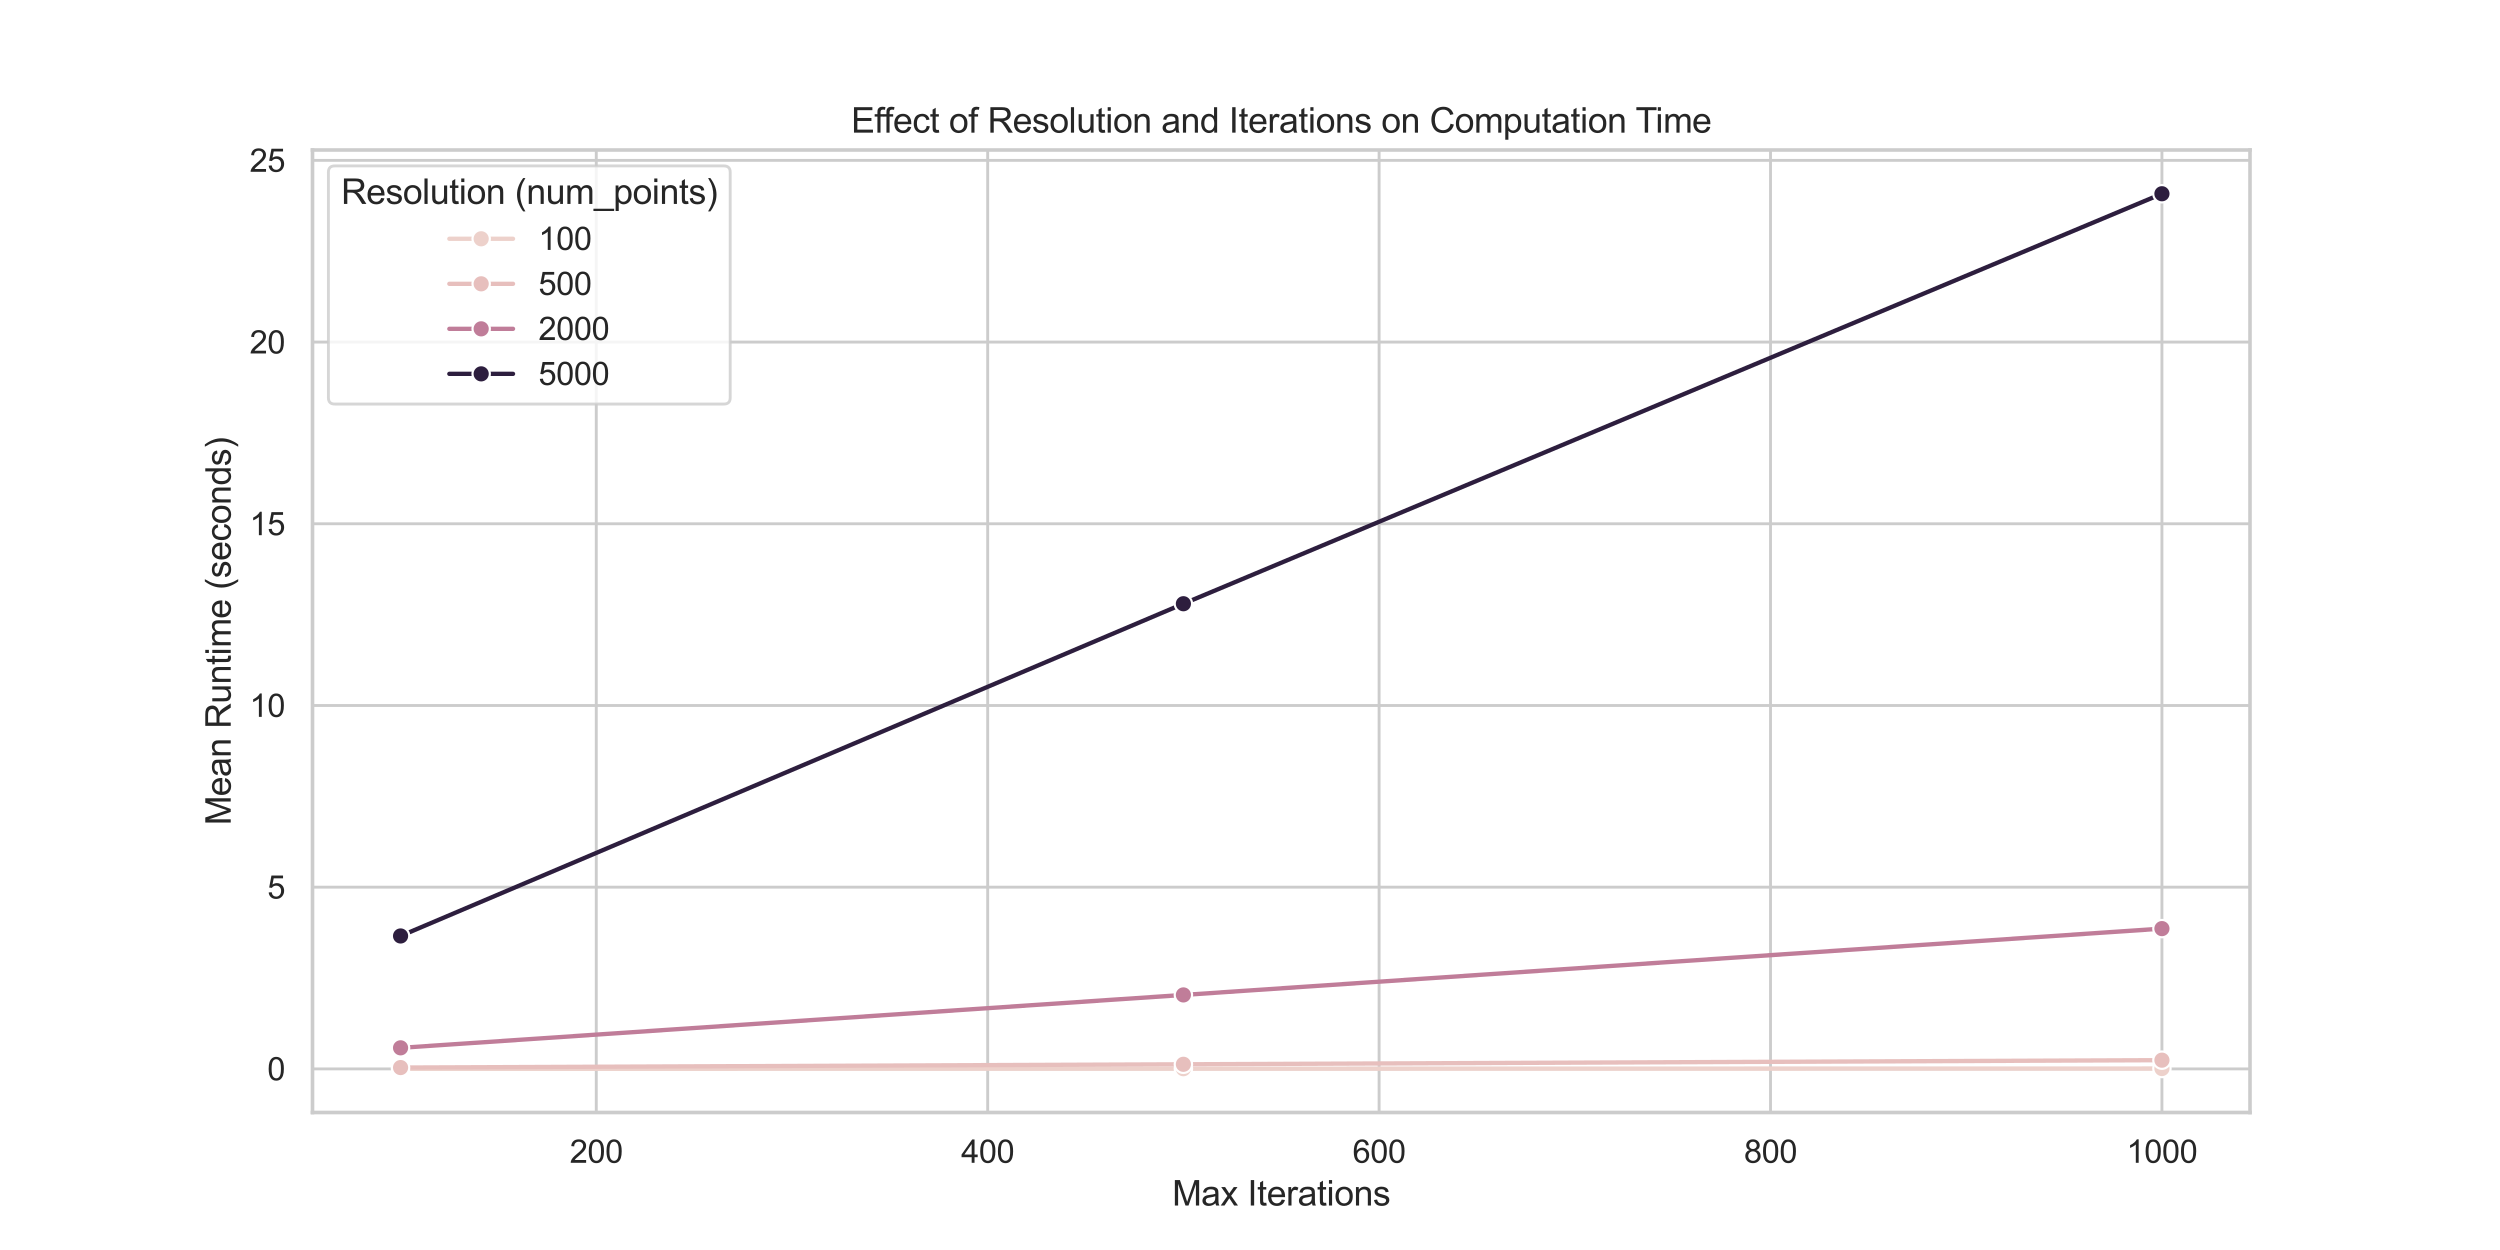 <?xml version="1.0" encoding="utf-8" standalone="no"?>
<!DOCTYPE svg PUBLIC "-//W3C//DTD SVG 1.1//EN"
  "http://www.w3.org/Graphics/SVG/1.1/DTD/svg11.dtd">
<svg xmlns:xlink="http://www.w3.org/1999/xlink" width="864pt" height="432pt" viewBox="0 0 864 432" xmlns="http://www.w3.org/2000/svg" version="1.1">
 <defs>
  <style type="text/css">*{stroke-linejoin: round; stroke-linecap: butt}</style>
 </defs>
 <g id="figure_1">
  <g id="patch_1">
   <path d="M 0 432 
L 864 432 
L 864 0 
L 0 0 
z
" style="fill: #ffffff"/>
  </g>
  <g id="axes_1">
   <g id="patch_2">
    <path d="M 108 384.48 
L 777.6 384.48 
L 777.6 51.84 
L 108 51.84 
z
" style="fill: #ffffff"/>
   </g>
   <g id="matplotlib.axis_1">
    <g id="xtick_1">
     <g id="line2d_1">
      <path d="M 206.073 384.48 
L 206.073 51.84 
" clip-path="url(#p534aa3a4e7)" style="fill: none; stroke: #cccccc; stroke-linecap: round"/>
     </g>
     <g id="text_1">
      <!-- 200 -->
      <g style="fill: #262626" transform="translate(196.897 401.854) scale(0.11 -0.11)">
       <defs>
        <path id="ArialMT-32" d="M 3222 541 
L 3222 0 
L 194 0 
Q 188 203 259 391 
Q 375 700 629 1000 
Q 884 1300 1366 1694 
Q 2113 2306 2375 2664 
Q 2638 3022 2638 3341 
Q 2638 3675 2398 3904 
Q 2159 4134 1775 4134 
Q 1369 4134 1125 3890 
Q 881 3647 878 3216 
L 300 3275 
Q 359 3922 746 4261 
Q 1134 4600 1788 4600 
Q 2447 4600 2831 4234 
Q 3216 3869 3216 3328 
Q 3216 3053 3103 2787 
Q 2991 2522 2730 2228 
Q 2469 1934 1863 1422 
Q 1356 997 1212 845 
Q 1069 694 975 541 
L 3222 541 
z
" transform="scale(0.016)"/>
        <path id="ArialMT-30" d="M 266 2259 
Q 266 3072 433 3567 
Q 600 4063 929 4331 
Q 1259 4600 1759 4600 
Q 2128 4600 2406 4451 
Q 2684 4303 2865 4023 
Q 3047 3744 3150 3342 
Q 3253 2941 3253 2259 
Q 3253 1453 3087 958 
Q 2922 463 2592 192 
Q 2263 -78 1759 -78 
Q 1097 -78 719 397 
Q 266 969 266 2259 
z
M 844 2259 
Q 844 1131 1108 757 
Q 1372 384 1759 384 
Q 2147 384 2411 759 
Q 2675 1134 2675 2259 
Q 2675 3391 2411 3762 
Q 2147 4134 1753 4134 
Q 1366 4134 1134 3806 
Q 844 3388 844 2259 
z
" transform="scale(0.016)"/>
       </defs>
       <use xlink:href="#ArialMT-32"/>
       <use xlink:href="#ArialMT-30" x="55.615"/>
       <use xlink:href="#ArialMT-30" x="111.23"/>
      </g>
     </g>
    </g>
    <g id="xtick_2">
     <g id="line2d_2">
      <path d="M 341.345 384.48 
L 341.345 51.84 
" clip-path="url(#p534aa3a4e7)" style="fill: none; stroke: #cccccc; stroke-linecap: round"/>
     </g>
     <g id="text_2">
      <!-- 400 -->
      <g style="fill: #262626" transform="translate(332.17 401.854) scale(0.11 -0.11)">
       <defs>
        <path id="ArialMT-34" d="M 2069 0 
L 2069 1097 
L 81 1097 
L 81 1613 
L 2172 4581 
L 2631 4581 
L 2631 1613 
L 3250 1613 
L 3250 1097 
L 2631 1097 
L 2631 0 
L 2069 0 
z
M 2069 1613 
L 2069 3678 
L 634 1613 
L 2069 1613 
z
" transform="scale(0.016)"/>
       </defs>
       <use xlink:href="#ArialMT-34"/>
       <use xlink:href="#ArialMT-30" x="55.615"/>
       <use xlink:href="#ArialMT-30" x="111.23"/>
      </g>
     </g>
    </g>
    <g id="xtick_3">
     <g id="line2d_3">
      <path d="M 476.618 384.48 
L 476.618 51.84 
" clip-path="url(#p534aa3a4e7)" style="fill: none; stroke: #cccccc; stroke-linecap: round"/>
     </g>
     <g id="text_3">
      <!-- 600 -->
      <g style="fill: #262626" transform="translate(467.443 401.854) scale(0.11 -0.11)">
       <defs>
        <path id="ArialMT-36" d="M 3184 3459 
L 2625 3416 
Q 2550 3747 2413 3897 
Q 2184 4138 1850 4138 
Q 1581 4138 1378 3988 
Q 1113 3794 959 3422 
Q 806 3050 800 2363 
Q 1003 2672 1297 2822 
Q 1591 2972 1913 2972 
Q 2475 2972 2870 2558 
Q 3266 2144 3266 1488 
Q 3266 1056 3080 686 
Q 2894 316 2569 119 
Q 2244 -78 1831 -78 
Q 1128 -78 684 439 
Q 241 956 241 2144 
Q 241 3472 731 4075 
Q 1159 4600 1884 4600 
Q 2425 4600 2770 4297 
Q 3116 3994 3184 3459 
z
M 888 1484 
Q 888 1194 1011 928 
Q 1134 663 1356 523 
Q 1578 384 1822 384 
Q 2178 384 2434 671 
Q 2691 959 2691 1453 
Q 2691 1928 2437 2201 
Q 2184 2475 1800 2475 
Q 1419 2475 1153 2201 
Q 888 1928 888 1484 
z
" transform="scale(0.016)"/>
       </defs>
       <use xlink:href="#ArialMT-36"/>
       <use xlink:href="#ArialMT-30" x="55.615"/>
       <use xlink:href="#ArialMT-30" x="111.23"/>
      </g>
     </g>
    </g>
    <g id="xtick_4">
     <g id="line2d_4">
      <path d="M 611.891 384.48 
L 611.891 51.84 
" clip-path="url(#p534aa3a4e7)" style="fill: none; stroke: #cccccc; stroke-linecap: round"/>
     </g>
     <g id="text_4">
      <!-- 800 -->
      <g style="fill: #262626" transform="translate(602.715 401.854) scale(0.11 -0.11)">
       <defs>
        <path id="ArialMT-38" d="M 1131 2484 
Q 781 2613 612 2850 
Q 444 3088 444 3419 
Q 444 3919 803 4259 
Q 1163 4600 1759 4600 
Q 2359 4600 2725 4251 
Q 3091 3903 3091 3403 
Q 3091 3084 2923 2848 
Q 2756 2613 2416 2484 
Q 2838 2347 3058 2040 
Q 3278 1734 3278 1309 
Q 3278 722 2862 322 
Q 2447 -78 1769 -78 
Q 1091 -78 675 323 
Q 259 725 259 1325 
Q 259 1772 486 2073 
Q 713 2375 1131 2484 
z
M 1019 3438 
Q 1019 3113 1228 2906 
Q 1438 2700 1772 2700 
Q 2097 2700 2305 2904 
Q 2513 3109 2513 3406 
Q 2513 3716 2298 3927 
Q 2084 4138 1766 4138 
Q 1444 4138 1231 3931 
Q 1019 3725 1019 3438 
z
M 838 1322 
Q 838 1081 952 856 
Q 1066 631 1291 507 
Q 1516 384 1775 384 
Q 2178 384 2440 643 
Q 2703 903 2703 1303 
Q 2703 1709 2433 1975 
Q 2163 2241 1756 2241 
Q 1359 2241 1098 1978 
Q 838 1716 838 1322 
z
" transform="scale(0.016)"/>
       </defs>
       <use xlink:href="#ArialMT-38"/>
       <use xlink:href="#ArialMT-30" x="55.615"/>
       <use xlink:href="#ArialMT-30" x="111.23"/>
      </g>
     </g>
    </g>
    <g id="xtick_5">
     <g id="line2d_5">
      <path d="M 747.164 384.48 
L 747.164 51.84 
" clip-path="url(#p534aa3a4e7)" style="fill: none; stroke: #cccccc; stroke-linecap: round"/>
     </g>
     <g id="text_5">
      <!-- 1000 -->
      <g style="fill: #262626" transform="translate(734.93 401.854) scale(0.11 -0.11)">
       <defs>
        <path id="ArialMT-31" d="M 2384 0 
L 1822 0 
L 1822 3584 
Q 1619 3391 1289 3197 
Q 959 3003 697 2906 
L 697 3450 
Q 1169 3672 1522 3987 
Q 1875 4303 2022 4600 
L 2384 4600 
L 2384 0 
z
" transform="scale(0.016)"/>
       </defs>
       <use xlink:href="#ArialMT-31"/>
       <use xlink:href="#ArialMT-30" x="55.615"/>
       <use xlink:href="#ArialMT-30" x="111.23"/>
       <use xlink:href="#ArialMT-30" x="166.846"/>
      </g>
     </g>
    </g>
    <g id="text_6">
     <!-- Max Iterations -->
     <g style="fill: #262626" transform="translate(405.121 416.629) scale(0.12 -0.12)">
      <defs>
       <path id="ArialMT-4d" d="M 475 0 
L 475 4581 
L 1388 4581 
L 2472 1338 
Q 2622 884 2691 659 
Q 2769 909 2934 1394 
L 4031 4581 
L 4847 4581 
L 4847 0 
L 4263 0 
L 4263 3834 
L 2931 0 
L 2384 0 
L 1059 3900 
L 1059 0 
L 475 0 
z
" transform="scale(0.016)"/>
       <path id="ArialMT-61" d="M 2588 409 
Q 2275 144 1986 34 
Q 1697 -75 1366 -75 
Q 819 -75 525 192 
Q 231 459 231 875 
Q 231 1119 342 1320 
Q 453 1522 633 1644 
Q 813 1766 1038 1828 
Q 1203 1872 1538 1913 
Q 2219 1994 2541 2106 
Q 2544 2222 2544 2253 
Q 2544 2597 2384 2738 
Q 2169 2928 1744 2928 
Q 1347 2928 1158 2789 
Q 969 2650 878 2297 
L 328 2372 
Q 403 2725 575 2942 
Q 747 3159 1072 3276 
Q 1397 3394 1825 3394 
Q 2250 3394 2515 3294 
Q 2781 3194 2906 3042 
Q 3031 2891 3081 2659 
Q 3109 2516 3109 2141 
L 3109 1391 
Q 3109 606 3145 398 
Q 3181 191 3288 0 
L 2700 0 
Q 2613 175 2588 409 
z
M 2541 1666 
Q 2234 1541 1622 1453 
Q 1275 1403 1131 1340 
Q 988 1278 909 1158 
Q 831 1038 831 891 
Q 831 666 1001 516 
Q 1172 366 1500 366 
Q 1825 366 2078 508 
Q 2331 650 2450 897 
Q 2541 1088 2541 1459 
L 2541 1666 
z
" transform="scale(0.016)"/>
       <path id="ArialMT-78" d="M 47 0 
L 1259 1725 
L 138 3319 
L 841 3319 
L 1350 2541 
Q 1494 2319 1581 2169 
Q 1719 2375 1834 2534 
L 2394 3319 
L 3066 3319 
L 1919 1756 
L 3153 0 
L 2463 0 
L 1781 1031 
L 1600 1309 
L 728 0 
L 47 0 
z
" transform="scale(0.016)"/>
       <path id="ArialMT-20" transform="scale(0.016)"/>
       <path id="ArialMT-49" d="M 597 0 
L 597 4581 
L 1203 4581 
L 1203 0 
L 597 0 
z
" transform="scale(0.016)"/>
       <path id="ArialMT-74" d="M 1650 503 
L 1731 6 
Q 1494 -44 1306 -44 
Q 1000 -44 831 53 
Q 663 150 594 308 
Q 525 466 525 972 
L 525 2881 
L 113 2881 
L 113 3319 
L 525 3319 
L 525 4141 
L 1084 4478 
L 1084 3319 
L 1650 3319 
L 1650 2881 
L 1084 2881 
L 1084 941 
Q 1084 700 1114 631 
Q 1144 563 1211 522 
Q 1278 481 1403 481 
Q 1497 481 1650 503 
z
" transform="scale(0.016)"/>
       <path id="ArialMT-65" d="M 2694 1069 
L 3275 997 
Q 3138 488 2766 206 
Q 2394 -75 1816 -75 
Q 1088 -75 661 373 
Q 234 822 234 1631 
Q 234 2469 665 2931 
Q 1097 3394 1784 3394 
Q 2450 3394 2872 2941 
Q 3294 2488 3294 1666 
Q 3294 1616 3291 1516 
L 816 1516 
Q 847 969 1125 678 
Q 1403 388 1819 388 
Q 2128 388 2347 550 
Q 2566 713 2694 1069 
z
M 847 1978 
L 2700 1978 
Q 2663 2397 2488 2606 
Q 2219 2931 1791 2931 
Q 1403 2931 1139 2672 
Q 875 2413 847 1978 
z
" transform="scale(0.016)"/>
       <path id="ArialMT-72" d="M 416 0 
L 416 3319 
L 922 3319 
L 922 2816 
Q 1116 3169 1280 3281 
Q 1444 3394 1641 3394 
Q 1925 3394 2219 3213 
L 2025 2691 
Q 1819 2813 1613 2813 
Q 1428 2813 1281 2702 
Q 1134 2591 1072 2394 
Q 978 2094 978 1738 
L 978 0 
L 416 0 
z
" transform="scale(0.016)"/>
       <path id="ArialMT-69" d="M 425 3934 
L 425 4581 
L 988 4581 
L 988 3934 
L 425 3934 
z
M 425 0 
L 425 3319 
L 988 3319 
L 988 0 
L 425 0 
z
" transform="scale(0.016)"/>
       <path id="ArialMT-6f" d="M 213 1659 
Q 213 2581 725 3025 
Q 1153 3394 1769 3394 
Q 2453 3394 2887 2945 
Q 3322 2497 3322 1706 
Q 3322 1066 3130 698 
Q 2938 331 2570 128 
Q 2203 -75 1769 -75 
Q 1072 -75 642 372 
Q 213 819 213 1659 
z
M 791 1659 
Q 791 1022 1069 705 
Q 1347 388 1769 388 
Q 2188 388 2466 706 
Q 2744 1025 2744 1678 
Q 2744 2294 2464 2611 
Q 2184 2928 1769 2928 
Q 1347 2928 1069 2612 
Q 791 2297 791 1659 
z
" transform="scale(0.016)"/>
       <path id="ArialMT-6e" d="M 422 0 
L 422 3319 
L 928 3319 
L 928 2847 
Q 1294 3394 1984 3394 
Q 2284 3394 2536 3286 
Q 2788 3178 2913 3003 
Q 3038 2828 3088 2588 
Q 3119 2431 3119 2041 
L 3119 0 
L 2556 0 
L 2556 2019 
Q 2556 2363 2490 2533 
Q 2425 2703 2258 2804 
Q 2091 2906 1866 2906 
Q 1506 2906 1245 2678 
Q 984 2450 984 1813 
L 984 0 
L 422 0 
z
" transform="scale(0.016)"/>
       <path id="ArialMT-73" d="M 197 991 
L 753 1078 
Q 800 744 1014 566 
Q 1228 388 1613 388 
Q 2000 388 2187 545 
Q 2375 703 2375 916 
Q 2375 1106 2209 1216 
Q 2094 1291 1634 1406 
Q 1016 1563 777 1677 
Q 538 1791 414 1992 
Q 291 2194 291 2438 
Q 291 2659 392 2848 
Q 494 3038 669 3163 
Q 800 3259 1026 3326 
Q 1253 3394 1513 3394 
Q 1903 3394 2198 3281 
Q 2494 3169 2634 2976 
Q 2775 2784 2828 2463 
L 2278 2388 
Q 2241 2644 2061 2787 
Q 1881 2931 1553 2931 
Q 1166 2931 1000 2803 
Q 834 2675 834 2503 
Q 834 2394 903 2306 
Q 972 2216 1119 2156 
Q 1203 2125 1616 2013 
Q 2213 1853 2448 1751 
Q 2684 1650 2818 1456 
Q 2953 1263 2953 975 
Q 2953 694 2789 445 
Q 2625 197 2315 61 
Q 2006 -75 1616 -75 
Q 969 -75 630 194 
Q 291 463 197 991 
z
" transform="scale(0.016)"/>
      </defs>
      <use xlink:href="#ArialMT-4d"/>
      <use xlink:href="#ArialMT-61" x="83.301"/>
      <use xlink:href="#ArialMT-78" x="138.916"/>
      <use xlink:href="#ArialMT-20" x="188.916"/>
      <use xlink:href="#ArialMT-49" x="216.699"/>
      <use xlink:href="#ArialMT-74" x="244.482"/>
      <use xlink:href="#ArialMT-65" x="272.266"/>
      <use xlink:href="#ArialMT-72" x="327.881"/>
      <use xlink:href="#ArialMT-61" x="361.182"/>
      <use xlink:href="#ArialMT-74" x="416.797"/>
      <use xlink:href="#ArialMT-69" x="444.58"/>
      <use xlink:href="#ArialMT-6f" x="466.797"/>
      <use xlink:href="#ArialMT-6e" x="522.412"/>
      <use xlink:href="#ArialMT-73" x="578.027"/>
     </g>
    </g>
   </g>
   <g id="matplotlib.axis_2">
    <g id="ytick_1">
     <g id="line2d_6">
      <path d="M 108 369.406 
L 777.6 369.406 
" clip-path="url(#p534aa3a4e7)" style="fill: none; stroke: #cccccc; stroke-linecap: round"/>
     </g>
     <g id="text_7">
      <!-- 0 -->
      <g style="fill: #262626" transform="translate(92.383 373.343) scale(0.11 -0.11)">
       <use xlink:href="#ArialMT-30"/>
      </g>
     </g>
    </g>
    <g id="ytick_2">
     <g id="line2d_7">
      <path d="M 108 306.61 
L 777.6 306.61 
" clip-path="url(#p534aa3a4e7)" style="fill: none; stroke: #cccccc; stroke-linecap: round"/>
     </g>
     <g id="text_8">
      <!-- 5 -->
      <g style="fill: #262626" transform="translate(92.383 310.547) scale(0.11 -0.11)">
       <defs>
        <path id="ArialMT-35" d="M 266 1200 
L 856 1250 
Q 922 819 1161 601 
Q 1400 384 1738 384 
Q 2144 384 2425 690 
Q 2706 997 2706 1503 
Q 2706 1984 2436 2262 
Q 2166 2541 1728 2541 
Q 1456 2541 1237 2417 
Q 1019 2294 894 2097 
L 366 2166 
L 809 4519 
L 3088 4519 
L 3088 3981 
L 1259 3981 
L 1013 2750 
Q 1425 3038 1878 3038 
Q 2478 3038 2890 2622 
Q 3303 2206 3303 1553 
Q 3303 931 2941 478 
Q 2500 -78 1738 -78 
Q 1113 -78 717 272 
Q 322 622 266 1200 
z
" transform="scale(0.016)"/>
       </defs>
       <use xlink:href="#ArialMT-35"/>
      </g>
     </g>
    </g>
    <g id="ytick_3">
     <g id="line2d_8">
      <path d="M 108 243.814 
L 777.6 243.814 
" clip-path="url(#p534aa3a4e7)" style="fill: none; stroke: #cccccc; stroke-linecap: round"/>
     </g>
     <g id="text_9">
      <!-- 10 -->
      <g style="fill: #262626" transform="translate(86.266 247.751) scale(0.11 -0.11)">
       <use xlink:href="#ArialMT-31"/>
       <use xlink:href="#ArialMT-30" x="55.615"/>
      </g>
     </g>
    </g>
    <g id="ytick_4">
     <g id="line2d_9">
      <path d="M 108 181.018 
L 777.6 181.018 
" clip-path="url(#p534aa3a4e7)" style="fill: none; stroke: #cccccc; stroke-linecap: round"/>
     </g>
     <g id="text_10">
      <!-- 15 -->
      <g style="fill: #262626" transform="translate(86.266 184.955) scale(0.11 -0.11)">
       <use xlink:href="#ArialMT-31"/>
       <use xlink:href="#ArialMT-35" x="55.615"/>
      </g>
     </g>
    </g>
    <g id="ytick_5">
     <g id="line2d_10">
      <path d="M 108 118.222 
L 777.6 118.222 
" clip-path="url(#p534aa3a4e7)" style="fill: none; stroke: #cccccc; stroke-linecap: round"/>
     </g>
     <g id="text_11">
      <!-- 20 -->
      <g style="fill: #262626" transform="translate(86.266 122.159) scale(0.11 -0.11)">
       <use xlink:href="#ArialMT-32"/>
       <use xlink:href="#ArialMT-30" x="55.615"/>
      </g>
     </g>
    </g>
    <g id="ytick_6">
     <g id="line2d_11">
      <path d="M 108 55.426 
L 777.6 55.426 
" clip-path="url(#p534aa3a4e7)" style="fill: none; stroke: #cccccc; stroke-linecap: round"/>
     </g>
     <g id="text_12">
      <!-- 25 -->
      <g style="fill: #262626" transform="translate(86.266 59.363) scale(0.11 -0.11)">
       <use xlink:href="#ArialMT-32"/>
       <use xlink:href="#ArialMT-35" x="55.615"/>
      </g>
     </g>
    </g>
    <g id="text_13">
     <!-- Mean Runtime (seconds) -->
     <g style="fill: #262626" transform="translate(79.74 285.184) rotate(-90) scale(0.12 -0.12)">
      <defs>
       <path id="ArialMT-52" d="M 503 0 
L 503 4581 
L 2534 4581 
Q 3147 4581 3465 4457 
Q 3784 4334 3975 4021 
Q 4166 3709 4166 3331 
Q 4166 2844 3850 2509 
Q 3534 2175 2875 2084 
Q 3116 1969 3241 1856 
Q 3506 1613 3744 1247 
L 4541 0 
L 3778 0 
L 3172 953 
Q 2906 1366 2734 1584 
Q 2563 1803 2427 1890 
Q 2291 1978 2150 2013 
Q 2047 2034 1813 2034 
L 1109 2034 
L 1109 0 
L 503 0 
z
M 1109 2559 
L 2413 2559 
Q 2828 2559 3062 2645 
Q 3297 2731 3419 2920 
Q 3541 3109 3541 3331 
Q 3541 3656 3305 3865 
Q 3069 4075 2559 4075 
L 1109 4075 
L 1109 2559 
z
" transform="scale(0.016)"/>
       <path id="ArialMT-75" d="M 2597 0 
L 2597 488 
Q 2209 -75 1544 -75 
Q 1250 -75 995 37 
Q 741 150 617 320 
Q 494 491 444 738 
Q 409 903 409 1263 
L 409 3319 
L 972 3319 
L 972 1478 
Q 972 1038 1006 884 
Q 1059 663 1231 536 
Q 1403 409 1656 409 
Q 1909 409 2131 539 
Q 2353 669 2445 892 
Q 2538 1116 2538 1541 
L 2538 3319 
L 3100 3319 
L 3100 0 
L 2597 0 
z
" transform="scale(0.016)"/>
       <path id="ArialMT-6d" d="M 422 0 
L 422 3319 
L 925 3319 
L 925 2853 
Q 1081 3097 1340 3245 
Q 1600 3394 1931 3394 
Q 2300 3394 2536 3241 
Q 2772 3088 2869 2813 
Q 3263 3394 3894 3394 
Q 4388 3394 4653 3120 
Q 4919 2847 4919 2278 
L 4919 0 
L 4359 0 
L 4359 2091 
Q 4359 2428 4304 2576 
Q 4250 2725 4106 2815 
Q 3963 2906 3769 2906 
Q 3419 2906 3187 2673 
Q 2956 2441 2956 1928 
L 2956 0 
L 2394 0 
L 2394 2156 
Q 2394 2531 2256 2718 
Q 2119 2906 1806 2906 
Q 1569 2906 1367 2781 
Q 1166 2656 1075 2415 
Q 984 2175 984 1722 
L 984 0 
L 422 0 
z
" transform="scale(0.016)"/>
       <path id="ArialMT-28" d="M 1497 -1347 
Q 1031 -759 709 28 
Q 388 816 388 1659 
Q 388 2403 628 3084 
Q 909 3875 1497 4659 
L 1900 4659 
Q 1522 4009 1400 3731 
Q 1209 3300 1100 2831 
Q 966 2247 966 1656 
Q 966 153 1900 -1347 
L 1497 -1347 
z
" transform="scale(0.016)"/>
       <path id="ArialMT-63" d="M 2588 1216 
L 3141 1144 
Q 3050 572 2676 248 
Q 2303 -75 1759 -75 
Q 1078 -75 664 370 
Q 250 816 250 1647 
Q 250 2184 428 2587 
Q 606 2991 970 3192 
Q 1334 3394 1763 3394 
Q 2303 3394 2647 3120 
Q 2991 2847 3088 2344 
L 2541 2259 
Q 2463 2594 2264 2762 
Q 2066 2931 1784 2931 
Q 1359 2931 1093 2626 
Q 828 2322 828 1663 
Q 828 994 1084 691 
Q 1341 388 1753 388 
Q 2084 388 2306 591 
Q 2528 794 2588 1216 
z
" transform="scale(0.016)"/>
       <path id="ArialMT-64" d="M 2575 0 
L 2575 419 
Q 2259 -75 1647 -75 
Q 1250 -75 917 144 
Q 584 363 401 755 
Q 219 1147 219 1656 
Q 219 2153 384 2558 
Q 550 2963 881 3178 
Q 1213 3394 1622 3394 
Q 1922 3394 2156 3267 
Q 2391 3141 2538 2938 
L 2538 4581 
L 3097 4581 
L 3097 0 
L 2575 0 
z
M 797 1656 
Q 797 1019 1065 703 
Q 1334 388 1700 388 
Q 2069 388 2326 689 
Q 2584 991 2584 1609 
Q 2584 2291 2321 2609 
Q 2059 2928 1675 2928 
Q 1300 2928 1048 2622 
Q 797 2316 797 1656 
z
" transform="scale(0.016)"/>
       <path id="ArialMT-29" d="M 791 -1347 
L 388 -1347 
Q 1322 153 1322 1656 
Q 1322 2244 1188 2822 
Q 1081 3291 891 3722 
Q 769 4003 388 4659 
L 791 4659 
Q 1378 3875 1659 3084 
Q 1900 2403 1900 1659 
Q 1900 816 1576 28 
Q 1253 -759 791 -1347 
z
" transform="scale(0.016)"/>
      </defs>
      <use xlink:href="#ArialMT-4d"/>
      <use xlink:href="#ArialMT-65" x="83.301"/>
      <use xlink:href="#ArialMT-61" x="138.916"/>
      <use xlink:href="#ArialMT-6e" x="194.531"/>
      <use xlink:href="#ArialMT-20" x="250.146"/>
      <use xlink:href="#ArialMT-52" x="277.93"/>
      <use xlink:href="#ArialMT-75" x="350.146"/>
      <use xlink:href="#ArialMT-6e" x="405.762"/>
      <use xlink:href="#ArialMT-74" x="461.377"/>
      <use xlink:href="#ArialMT-69" x="489.16"/>
      <use xlink:href="#ArialMT-6d" x="511.377"/>
      <use xlink:href="#ArialMT-65" x="594.678"/>
      <use xlink:href="#ArialMT-20" x="650.293"/>
      <use xlink:href="#ArialMT-28" x="678.076"/>
      <use xlink:href="#ArialMT-73" x="711.377"/>
      <use xlink:href="#ArialMT-65" x="761.377"/>
      <use xlink:href="#ArialMT-63" x="816.992"/>
      <use xlink:href="#ArialMT-6f" x="866.992"/>
      <use xlink:href="#ArialMT-6e" x="922.607"/>
      <use xlink:href="#ArialMT-64" x="978.223"/>
      <use xlink:href="#ArialMT-73" x="1033.838"/>
      <use xlink:href="#ArialMT-29" x="1083.838"/>
     </g>
    </g>
   </g>
   <g id="line2d_12">
    <path d="M 138.436 369.36 
L 408.982 369.342 
L 747.164 369.286 
" clip-path="url(#p534aa3a4e7)" style="fill: none; stroke: #edd1cb; stroke-width: 1.5; stroke-linecap: round"/>
    <defs>
     <path id="mfe522eba74" d="M 0 3 
C 0.796 3 1.559 2.684 2.121 2.121 
C 2.684 1.559 3 0.796 3 0 
C 3 -0.796 2.684 -1.559 2.121 -2.121 
C 1.559 -2.684 0.796 -3 0 -3 
C -0.796 -3 -1.559 -2.684 -2.121 -2.121 
C -2.684 -1.559 -3 -0.796 -3 0 
C -3 0.796 -2.684 1.559 -2.121 2.121 
C -1.559 2.684 -0.796 3 0 3 
z
" style="stroke: #ffffff; stroke-width: 0.75"/>
    </defs>
    <g clip-path="url(#p534aa3a4e7)">
     <use xlink:href="#mfe522eba74" x="138.436" y="369.36" style="fill: #edd1cb; stroke: #ffffff; stroke-width: 0.75"/>
     <use xlink:href="#mfe522eba74" x="408.982" y="369.342" style="fill: #edd1cb; stroke: #ffffff; stroke-width: 0.75"/>
     <use xlink:href="#mfe522eba74" x="747.164" y="369.286" style="fill: #edd1cb; stroke: #ffffff; stroke-width: 0.75"/>
    </g>
   </g>
   <g id="LineCollection_1">
    <path clip-path="url(#p534aa3a4e7)" style="fill: none; stroke: #edd1cb; stroke-width: 1.5; stroke-linecap: round"/>
    <path clip-path="url(#p534aa3a4e7)" style="fill: none; stroke: #edd1cb; stroke-width: 1.5; stroke-linecap: round"/>
    <path clip-path="url(#p534aa3a4e7)" style="fill: none; stroke: #edd1cb; stroke-width: 1.5; stroke-linecap: round"/>
   </g>
   <g id="line2d_13">
    <path d="M 138.436 368.951 
L 408.982 367.82 
L 747.164 366.395 
" clip-path="url(#p534aa3a4e7)" style="fill: none; stroke: #e7bfbd; stroke-width: 1.5; stroke-linecap: round"/>
    <defs>
     <path id="mc1be01d075" d="M 0 3 
C 0.796 3 1.559 2.684 2.121 2.121 
C 2.684 1.559 3 0.796 3 0 
C 3 -0.796 2.684 -1.559 2.121 -2.121 
C 1.559 -2.684 0.796 -3 0 -3 
C -0.796 -3 -1.559 -2.684 -2.121 -2.121 
C -2.684 -1.559 -3 -0.796 -3 0 
C -3 0.796 -2.684 1.559 -2.121 2.121 
C -1.559 2.684 -0.796 3 0 3 
z
" style="stroke: #ffffff; stroke-width: 0.75"/>
    </defs>
    <g clip-path="url(#p534aa3a4e7)">
     <use xlink:href="#mc1be01d075" x="138.436" y="368.951" style="fill: #e7bfbd; stroke: #ffffff; stroke-width: 0.75"/>
     <use xlink:href="#mc1be01d075" x="408.982" y="367.82" style="fill: #e7bfbd; stroke: #ffffff; stroke-width: 0.75"/>
     <use xlink:href="#mc1be01d075" x="747.164" y="366.395" style="fill: #e7bfbd; stroke: #ffffff; stroke-width: 0.75"/>
    </g>
   </g>
   <g id="LineCollection_2">
    <path clip-path="url(#p534aa3a4e7)" style="fill: none; stroke: #e7bfbd; stroke-width: 1.5; stroke-linecap: round"/>
    <path clip-path="url(#p534aa3a4e7)" style="fill: none; stroke: #e7bfbd; stroke-width: 1.5; stroke-linecap: round"/>
    <path clip-path="url(#p534aa3a4e7)" style="fill: none; stroke: #e7bfbd; stroke-width: 1.5; stroke-linecap: round"/>
   </g>
   <g id="line2d_14">
    <path d="M 138.436 362.129 
L 408.982 343.845 
L 747.164 320.929 
" clip-path="url(#p534aa3a4e7)" style="fill: none; stroke: #c07d99; stroke-width: 1.5; stroke-linecap: round"/>
    <defs>
     <path id="m47fe8078e5" d="M 0 3 
C 0.796 3 1.559 2.684 2.121 2.121 
C 2.684 1.559 3 0.796 3 0 
C 3 -0.796 2.684 -1.559 2.121 -2.121 
C 1.559 -2.684 0.796 -3 0 -3 
C -0.796 -3 -1.559 -2.684 -2.121 -2.121 
C -2.684 -1.559 -3 -0.796 -3 0 
C -3 0.796 -2.684 1.559 -2.121 2.121 
C -1.559 2.684 -0.796 3 0 3 
z
" style="stroke: #ffffff; stroke-width: 0.75"/>
    </defs>
    <g clip-path="url(#p534aa3a4e7)">
     <use xlink:href="#m47fe8078e5" x="138.436" y="362.129" style="fill: #c07d99; stroke: #ffffff; stroke-width: 0.75"/>
     <use xlink:href="#m47fe8078e5" x="408.982" y="343.845" style="fill: #c07d99; stroke: #ffffff; stroke-width: 0.75"/>
     <use xlink:href="#m47fe8078e5" x="747.164" y="320.929" style="fill: #c07d99; stroke: #ffffff; stroke-width: 0.75"/>
    </g>
   </g>
   <g id="LineCollection_3">
    <path clip-path="url(#p534aa3a4e7)" style="fill: none; stroke: #c07d99; stroke-width: 1.5; stroke-linecap: round"/>
    <path clip-path="url(#p534aa3a4e7)" style="fill: none; stroke: #c07d99; stroke-width: 1.5; stroke-linecap: round"/>
    <path clip-path="url(#p534aa3a4e7)" style="fill: none; stroke: #c07d99; stroke-width: 1.5; stroke-linecap: round"/>
   </g>
   <g id="line2d_15">
    <path d="M 138.436 323.47 
L 408.982 208.649 
L 747.164 66.96 
" clip-path="url(#p534aa3a4e7)" style="fill: none; stroke: #2d1e3e; stroke-width: 1.5; stroke-linecap: round"/>
    <defs>
     <path id="m4d4d38e562" d="M 0 3 
C 0.796 3 1.559 2.684 2.121 2.121 
C 2.684 1.559 3 0.796 3 0 
C 3 -0.796 2.684 -1.559 2.121 -2.121 
C 1.559 -2.684 0.796 -3 0 -3 
C -0.796 -3 -1.559 -2.684 -2.121 -2.121 
C -2.684 -1.559 -3 -0.796 -3 0 
C -3 0.796 -2.684 1.559 -2.121 2.121 
C -1.559 2.684 -0.796 3 0 3 
z
" style="stroke: #ffffff; stroke-width: 0.75"/>
    </defs>
    <g clip-path="url(#p534aa3a4e7)">
     <use xlink:href="#m4d4d38e562" x="138.436" y="323.47" style="fill: #2d1e3e; stroke: #ffffff; stroke-width: 0.75"/>
     <use xlink:href="#m4d4d38e562" x="408.982" y="208.649" style="fill: #2d1e3e; stroke: #ffffff; stroke-width: 0.75"/>
     <use xlink:href="#m4d4d38e562" x="747.164" y="66.96" style="fill: #2d1e3e; stroke: #ffffff; stroke-width: 0.75"/>
    </g>
   </g>
   <g id="LineCollection_4">
    <path clip-path="url(#p534aa3a4e7)" style="fill: none; stroke: #2d1e3e; stroke-width: 1.5; stroke-linecap: round"/>
    <path clip-path="url(#p534aa3a4e7)" style="fill: none; stroke: #2d1e3e; stroke-width: 1.5; stroke-linecap: round"/>
    <path clip-path="url(#p534aa3a4e7)" style="fill: none; stroke: #2d1e3e; stroke-width: 1.5; stroke-linecap: round"/>
   </g>
   <g id="line2d_16"/>
   <g id="line2d_17"/>
   <g id="line2d_18"/>
   <g id="line2d_19"/>
   <g id="line2d_20"/>
   <g id="line2d_21"/>
   <g id="line2d_22"/>
   <g id="line2d_23"/>
   <g id="patch_3">
    <path d="M 108 384.48 
L 108 51.84 
" style="fill: none; stroke: #cccccc; stroke-width: 1.25; stroke-linejoin: miter; stroke-linecap: square"/>
   </g>
   <g id="patch_4">
    <path d="M 777.6 384.48 
L 777.6 51.84 
" style="fill: none; stroke: #cccccc; stroke-width: 1.25; stroke-linejoin: miter; stroke-linecap: square"/>
   </g>
   <g id="patch_5">
    <path d="M 108 384.48 
L 777.6 384.48 
" style="fill: none; stroke: #cccccc; stroke-width: 1.25; stroke-linejoin: miter; stroke-linecap: square"/>
   </g>
   <g id="patch_6">
    <path d="M 108 51.84 
L 777.6 51.84 
" style="fill: none; stroke: #cccccc; stroke-width: 1.25; stroke-linejoin: miter; stroke-linecap: square"/>
   </g>
   <g id="text_14">
    <!-- Effect of Resolution and Iterations on Computation Time -->
    <g style="fill: #262626" transform="translate(294.165 45.84) scale(0.12 -0.12)">
     <defs>
      <path id="ArialMT-45" d="M 506 0 
L 506 4581 
L 3819 4581 
L 3819 4041 
L 1113 4041 
L 1113 2638 
L 3647 2638 
L 3647 2100 
L 1113 2100 
L 1113 541 
L 3925 541 
L 3925 0 
L 506 0 
z
" transform="scale(0.016)"/>
      <path id="ArialMT-66" d="M 556 0 
L 556 2881 
L 59 2881 
L 59 3319 
L 556 3319 
L 556 3672 
Q 556 4006 616 4169 
Q 697 4388 901 4523 
Q 1106 4659 1475 4659 
Q 1713 4659 2000 4603 
L 1916 4113 
Q 1741 4144 1584 4144 
Q 1328 4144 1222 4034 
Q 1116 3925 1116 3625 
L 1116 3319 
L 1763 3319 
L 1763 2881 
L 1116 2881 
L 1116 0 
L 556 0 
z
" transform="scale(0.016)"/>
      <path id="ArialMT-6c" d="M 409 0 
L 409 4581 
L 972 4581 
L 972 0 
L 409 0 
z
" transform="scale(0.016)"/>
      <path id="ArialMT-43" d="M 3763 1606 
L 4369 1453 
Q 4178 706 3683 314 
Q 3188 -78 2472 -78 
Q 1731 -78 1267 223 
Q 803 525 561 1097 
Q 319 1669 319 2325 
Q 319 3041 592 3573 
Q 866 4106 1370 4382 
Q 1875 4659 2481 4659 
Q 3169 4659 3637 4309 
Q 4106 3959 4291 3325 
L 3694 3184 
Q 3534 3684 3231 3912 
Q 2928 4141 2469 4141 
Q 1941 4141 1586 3887 
Q 1231 3634 1087 3207 
Q 944 2781 944 2328 
Q 944 1744 1114 1308 
Q 1284 872 1643 656 
Q 2003 441 2422 441 
Q 2931 441 3284 734 
Q 3638 1028 3763 1606 
z
" transform="scale(0.016)"/>
      <path id="ArialMT-70" d="M 422 -1272 
L 422 3319 
L 934 3319 
L 934 2888 
Q 1116 3141 1344 3267 
Q 1572 3394 1897 3394 
Q 2322 3394 2647 3175 
Q 2972 2956 3137 2557 
Q 3303 2159 3303 1684 
Q 3303 1175 3120 767 
Q 2938 359 2589 142 
Q 2241 -75 1856 -75 
Q 1575 -75 1351 44 
Q 1128 163 984 344 
L 984 -1272 
L 422 -1272 
z
M 931 1641 
Q 931 1000 1190 694 
Q 1450 388 1819 388 
Q 2194 388 2461 705 
Q 2728 1022 2728 1688 
Q 2728 2322 2467 2637 
Q 2206 2953 1844 2953 
Q 1484 2953 1207 2617 
Q 931 2281 931 1641 
z
" transform="scale(0.016)"/>
      <path id="ArialMT-54" d="M 1659 0 
L 1659 4041 
L 150 4041 
L 150 4581 
L 3781 4581 
L 3781 4041 
L 2266 4041 
L 2266 0 
L 1659 0 
z
" transform="scale(0.016)"/>
     </defs>
     <use xlink:href="#ArialMT-45"/>
     <use xlink:href="#ArialMT-66" x="66.699"/>
     <use xlink:href="#ArialMT-66" x="92.732"/>
     <use xlink:href="#ArialMT-65" x="120.516"/>
     <use xlink:href="#ArialMT-63" x="176.131"/>
     <use xlink:href="#ArialMT-74" x="226.131"/>
     <use xlink:href="#ArialMT-20" x="253.914"/>
     <use xlink:href="#ArialMT-6f" x="281.697"/>
     <use xlink:href="#ArialMT-66" x="337.312"/>
     <use xlink:href="#ArialMT-20" x="365.096"/>
     <use xlink:href="#ArialMT-52" x="392.879"/>
     <use xlink:href="#ArialMT-65" x="465.096"/>
     <use xlink:href="#ArialMT-73" x="520.711"/>
     <use xlink:href="#ArialMT-6f" x="570.711"/>
     <use xlink:href="#ArialMT-6c" x="626.326"/>
     <use xlink:href="#ArialMT-75" x="648.543"/>
     <use xlink:href="#ArialMT-74" x="704.158"/>
     <use xlink:href="#ArialMT-69" x="731.941"/>
     <use xlink:href="#ArialMT-6f" x="754.158"/>
     <use xlink:href="#ArialMT-6e" x="809.773"/>
     <use xlink:href="#ArialMT-20" x="865.389"/>
     <use xlink:href="#ArialMT-61" x="893.172"/>
     <use xlink:href="#ArialMT-6e" x="948.787"/>
     <use xlink:href="#ArialMT-64" x="1004.402"/>
     <use xlink:href="#ArialMT-20" x="1060.018"/>
     <use xlink:href="#ArialMT-49" x="1087.801"/>
     <use xlink:href="#ArialMT-74" x="1115.584"/>
     <use xlink:href="#ArialMT-65" x="1143.367"/>
     <use xlink:href="#ArialMT-72" x="1198.982"/>
     <use xlink:href="#ArialMT-61" x="1232.283"/>
     <use xlink:href="#ArialMT-74" x="1287.898"/>
     <use xlink:href="#ArialMT-69" x="1315.682"/>
     <use xlink:href="#ArialMT-6f" x="1337.898"/>
     <use xlink:href="#ArialMT-6e" x="1393.514"/>
     <use xlink:href="#ArialMT-73" x="1449.129"/>
     <use xlink:href="#ArialMT-20" x="1499.129"/>
     <use xlink:href="#ArialMT-6f" x="1526.912"/>
     <use xlink:href="#ArialMT-6e" x="1582.527"/>
     <use xlink:href="#ArialMT-20" x="1638.143"/>
     <use xlink:href="#ArialMT-43" x="1665.926"/>
     <use xlink:href="#ArialMT-6f" x="1738.143"/>
     <use xlink:href="#ArialMT-6d" x="1793.758"/>
     <use xlink:href="#ArialMT-70" x="1877.059"/>
     <use xlink:href="#ArialMT-75" x="1932.674"/>
     <use xlink:href="#ArialMT-74" x="1988.289"/>
     <use xlink:href="#ArialMT-61" x="2016.072"/>
     <use xlink:href="#ArialMT-74" x="2071.688"/>
     <use xlink:href="#ArialMT-69" x="2099.471"/>
     <use xlink:href="#ArialMT-6f" x="2121.688"/>
     <use xlink:href="#ArialMT-6e" x="2177.303"/>
     <use xlink:href="#ArialMT-20" x="2232.918"/>
     <use xlink:href="#ArialMT-54" x="2258.951"/>
     <use xlink:href="#ArialMT-69" x="2316.285"/>
     <use xlink:href="#ArialMT-6d" x="2338.502"/>
     <use xlink:href="#ArialMT-65" x="2421.803"/>
    </g>
   </g>
   <g id="legend_1">
    <g id="patch_7">
     <path d="M 115.7 139.641 
L 250.157 139.641 
Q 252.357 139.641 252.357 137.441 
L 252.357 59.54 
Q 252.357 57.34 250.157 57.34 
L 115.7 57.34 
Q 113.5 57.34 113.5 59.54 
L 113.5 137.441 
Q 113.5 139.641 115.7 139.641 
z
" style="fill: #ffffff; opacity: 0.8; stroke: #cccccc; stroke-linejoin: miter"/>
    </g>
    <g id="text_15">
     <!-- Resolution (num_points) -->
     <g style="fill: #262626" transform="translate(117.9 70.476) scale(0.12 -0.12)">
      <defs>
       <path id="ArialMT-5f" d="M -97 -1272 
L -97 -866 
L 3631 -866 
L 3631 -1272 
L -97 -1272 
z
" transform="scale(0.016)"/>
      </defs>
      <use xlink:href="#ArialMT-52"/>
      <use xlink:href="#ArialMT-65" x="72.217"/>
      <use xlink:href="#ArialMT-73" x="127.832"/>
      <use xlink:href="#ArialMT-6f" x="177.832"/>
      <use xlink:href="#ArialMT-6c" x="233.447"/>
      <use xlink:href="#ArialMT-75" x="255.664"/>
      <use xlink:href="#ArialMT-74" x="311.279"/>
      <use xlink:href="#ArialMT-69" x="339.062"/>
      <use xlink:href="#ArialMT-6f" x="361.279"/>
      <use xlink:href="#ArialMT-6e" x="416.895"/>
      <use xlink:href="#ArialMT-20" x="472.51"/>
      <use xlink:href="#ArialMT-28" x="500.293"/>
      <use xlink:href="#ArialMT-6e" x="533.594"/>
      <use xlink:href="#ArialMT-75" x="589.209"/>
      <use xlink:href="#ArialMT-6d" x="644.824"/>
      <use xlink:href="#ArialMT-5f" x="728.125"/>
      <use xlink:href="#ArialMT-70" x="783.74"/>
      <use xlink:href="#ArialMT-6f" x="839.355"/>
      <use xlink:href="#ArialMT-69" x="894.971"/>
      <use xlink:href="#ArialMT-6e" x="917.188"/>
      <use xlink:href="#ArialMT-74" x="972.803"/>
      <use xlink:href="#ArialMT-73" x="1000.586"/>
      <use xlink:href="#ArialMT-29" x="1050.586"/>
     </g>
    </g>
    <g id="line2d_24">
     <path d="M 155.295 82.525 
L 166.295 82.525 
L 177.295 82.525 
" style="fill: none; stroke: #edd1cb; stroke-width: 1.5; stroke-linecap: round"/>
     <g>
      <use xlink:href="#mfe522eba74" x="166.295" y="82.525" style="fill: #edd1cb; stroke: #ffffff; stroke-width: 0.75"/>
     </g>
    </g>
    <g id="text_16">
     <!-- 100 -->
     <g style="fill: #262626" transform="translate(186.095 86.375) scale(0.11 -0.11)">
      <use xlink:href="#ArialMT-31"/>
      <use xlink:href="#ArialMT-30" x="55.615"/>
      <use xlink:href="#ArialMT-30" x="111.23"/>
     </g>
    </g>
    <g id="line2d_25">
     <path d="M 155.295 98.085 
L 166.295 98.085 
L 177.295 98.085 
" style="fill: none; stroke: #e7bfbd; stroke-width: 1.5; stroke-linecap: round"/>
     <g>
      <use xlink:href="#mc1be01d075" x="166.295" y="98.085" style="fill: #e7bfbd; stroke: #ffffff; stroke-width: 0.75"/>
     </g>
    </g>
    <g id="text_17">
     <!-- 500 -->
     <g style="fill: #262626" transform="translate(186.095 101.935) scale(0.11 -0.11)">
      <use xlink:href="#ArialMT-35"/>
      <use xlink:href="#ArialMT-30" x="55.615"/>
      <use xlink:href="#ArialMT-30" x="111.23"/>
     </g>
    </g>
    <g id="line2d_26">
     <path d="M 155.295 113.645 
L 166.295 113.645 
L 177.295 113.645 
" style="fill: none; stroke: #c07d99; stroke-width: 1.5; stroke-linecap: round"/>
     <g>
      <use xlink:href="#m47fe8078e5" x="166.295" y="113.645" style="fill: #c07d99; stroke: #ffffff; stroke-width: 0.75"/>
     </g>
    </g>
    <g id="text_18">
     <!-- 2000 -->
     <g style="fill: #262626" transform="translate(186.095 117.495) scale(0.11 -0.11)">
      <use xlink:href="#ArialMT-32"/>
      <use xlink:href="#ArialMT-30" x="55.615"/>
      <use xlink:href="#ArialMT-30" x="111.23"/>
      <use xlink:href="#ArialMT-30" x="166.846"/>
     </g>
    </g>
    <g id="line2d_27">
     <path d="M 155.295 129.204 
L 166.295 129.204 
L 177.295 129.204 
" style="fill: none; stroke: #2d1e3e; stroke-width: 1.5; stroke-linecap: round"/>
     <g>
      <use xlink:href="#m4d4d38e562" x="166.295" y="129.204" style="fill: #2d1e3e; stroke: #ffffff; stroke-width: 0.75"/>
     </g>
    </g>
    <g id="text_19">
     <!-- 5000 -->
     <g style="fill: #262626" transform="translate(186.095 133.054) scale(0.11 -0.11)">
      <use xlink:href="#ArialMT-35"/>
      <use xlink:href="#ArialMT-30" x="55.615"/>
      <use xlink:href="#ArialMT-30" x="111.23"/>
      <use xlink:href="#ArialMT-30" x="166.846"/>
     </g>
    </g>
   </g>
  </g>
 </g>
 <defs>
  <clipPath id="p534aa3a4e7">
   <rect x="108" y="51.84" width="669.6" height="332.64"/>
  </clipPath>
 </defs>
</svg>
